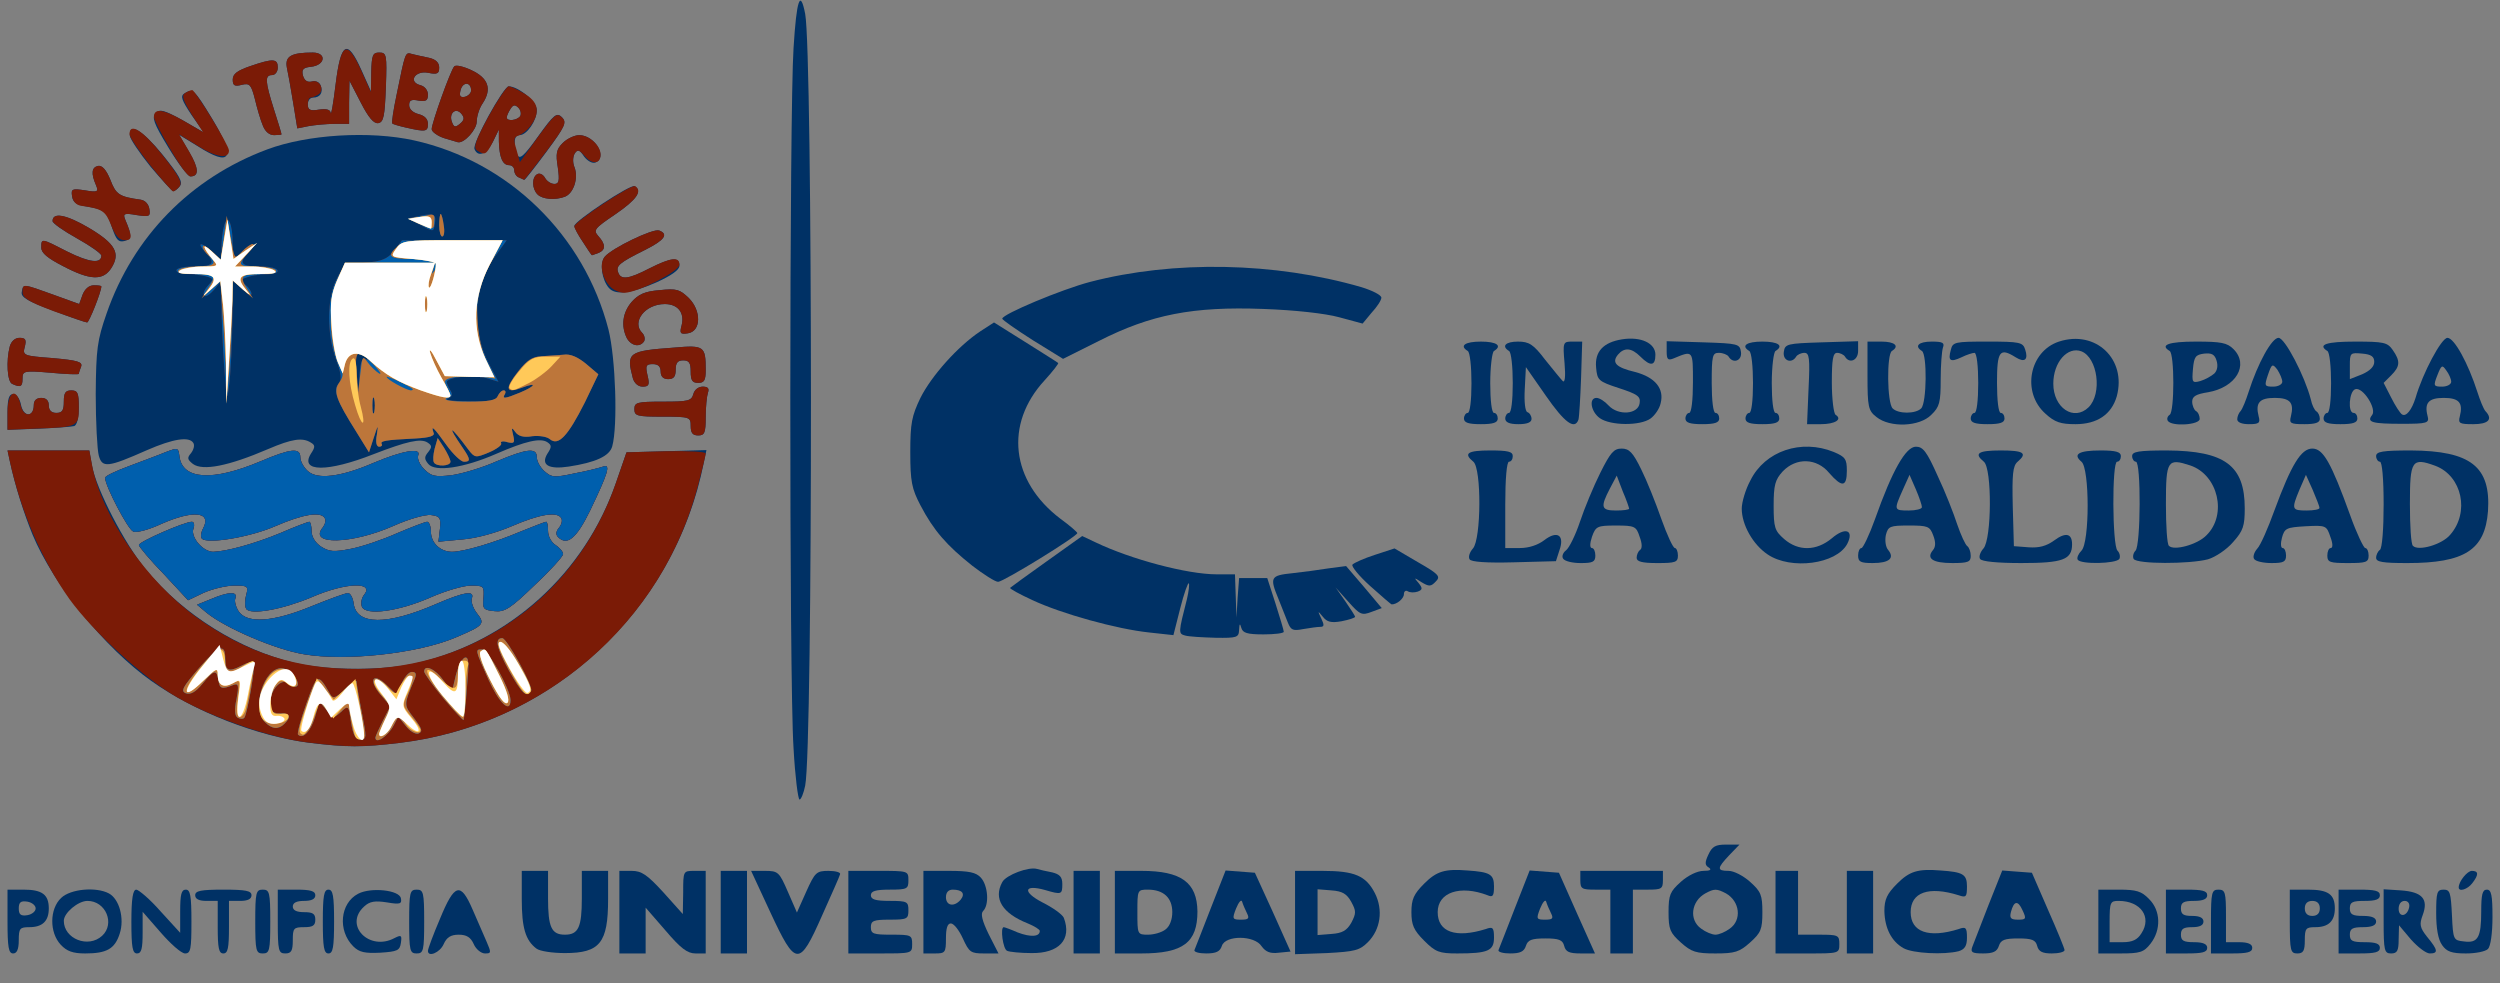 <!DOCTYPE svg PUBLIC "-//W3C//DTD SVG 20010904//EN" "http://www.w3.org/TR/2001/REC-SVG-20010904/DTD/svg10.dtd">
<svg version="1.0" xmlns="http://www.w3.org/2000/svg" width="666px" height="262px" viewBox="0 0 6660 2620" preserveAspectRatio="xMidYMid meet">
<rect x="0" y="0" width="6660" height="2620" fill="#808080" stroke="none"/>
<g id="layer101" fill="#003165" stroke="none">
 <path d="M20 2455 l0 -85 43 0 c49 0 67 13 67 50 0 34 -17 50 -52 50 -25 0 -28 3 -28 35 0 24 -5 35 -15 35 -12 0 -15 -16 -15 -85z m75 -35 c0 -8 -10 -16 -22 -18 -18 -3 -23 2 -23 18 0 16 5 21 23 18 12 -2 22 -10 22 -18z"/>
 <path d="M162 2517 c-31 -33 -30 -96 1 -125 25 -24 93 -30 127 -12 28 15 42 67 29 107 -13 41 -35 53 -92 53 -33 0 -49 -6 -65 -23z m110 -24 c35 -32 10 -93 -39 -93 -25 0 -63 32 -63 53 0 48 65 74 102 40z"/>
 <path d="M350 2455 c0 -61 4 -85 13 -85 6 0 36 25 64 57 l53 58 0 -57 c0 -45 3 -58 15 -58 12 0 15 16 15 85 0 74 -2 85 -17 85 -10 0 -39 -26 -65 -56 l-48 -55 0 55 c0 43 -3 56 -15 56 -12 0 -15 -16 -15 -85z"/>
 <path d="M580 2470 l0 -70 -30 0 c-20 0 -30 -5 -30 -15 0 -12 15 -15 75 -15 60 0 75 3 75 15 0 10 -10 15 -30 15 l-30 0 0 70 c0 56 -3 70 -15 70 -12 0 -15 -14 -15 -70z"/>
 <path d="M680 2455 c0 -78 2 -85 20 -85 18 0 20 7 20 85 0 78 -2 85 -20 85 -18 0 -20 -7 -20 -85z"/>
 <path d="M740 2455 l0 -85 50 0 c38 0 50 4 50 15 0 10 -10 15 -30 15 -20 0 -30 5 -30 15 0 10 10 15 30 15 23 0 30 4 30 20 0 16 -7 20 -30 20 -28 0 -30 3 -30 35 0 28 -4 35 -20 35 -18 0 -20 -7 -20 -85z"/>
 <path d="M860 2455 c0 -69 3 -85 15 -85 12 0 15 16 15 85 0 69 -3 85 -15 85 -12 0 -15 -16 -15 -85z"/>
 <path d="M941 2521 c-42 -42 -35 -115 13 -140 34 -18 110 -10 114 12 3 15 -2 17 -37 11 -32 -5 -46 -3 -61 11 -55 50 14 120 81 84 18 -9 20 -8 17 13 -3 20 -9 23 -55 26 -41 2 -56 -1 -72 -17z"/>
 <path d="M1090 2455 c0 -78 2 -85 20 -85 18 0 20 7 20 85 0 78 -2 85 -20 85 -18 0 -20 -7 -20 -85z"/>
 <path d="M1140 2533 c0 -5 14 -43 32 -85 39 -95 55 -99 87 -25 12 28 29 67 37 85 13 30 13 32 -4 32 -10 0 -24 -11 -30 -25 -8 -18 -19 -25 -40 -25 -21 0 -32 7 -40 25 -10 23 -42 36 -42 18z"/>
 <path d="M1429 2527 c-29 -22 -39 -55 -39 -131 l0 -76 35 0 35 0 0 73 c0 77 9 97 45 97 36 0 45 -20 45 -97 l0 -73 35 0 35 0 0 76 c0 116 -22 143 -115 143 -33 0 -67 -5 -76 -12z"/>
 <path d="M1650 2430 l0 -110 33 0 c26 0 41 10 84 57 l52 58 1 -57 c0 -58 0 -58 30 -58 l30 0 0 110 0 110 -27 0 c-22 0 -40 -14 -80 -61 l-53 -61 0 61 0 61 -35 0 -35 0 0 -110z"/>
 <path d="M1920 2430 l0 -110 35 0 35 0 0 110 0 110 -35 0 -35 0 0 -110z"/>
 <path d="M2052 2430 l-51 -110 37 0 c35 0 38 3 61 56 l24 55 25 -56 c23 -51 27 -55 59 -55 19 0 33 4 31 9 -1 5 -23 54 -48 110 -61 138 -70 137 -138 -9z"/>
 <path d="M2260 2430 l0 -110 80 0 c79 0 80 0 80 25 0 23 -3 25 -50 25 -38 0 -50 4 -50 15 0 11 12 15 50 15 47 0 50 2 50 25 0 23 -3 25 -50 25 -43 0 -50 3 -50 20 0 18 7 20 55 20 52 0 55 1 55 25 0 25 -1 25 -85 25 l-85 0 0 -110z"/>
 <path d="M2460 2430 l0 -110 68 0 c54 0 72 4 85 18 19 21 23 72 6 89 -7 7 -3 25 15 62 l26 51 -38 0 c-36 0 -40 -3 -57 -40 -10 -22 -24 -40 -32 -40 -9 0 -13 13 -13 40 0 38 -2 40 -30 40 l-30 0 0 -110z m99 -33 c13 -16 5 -27 -21 -27 -11 0 -18 7 -18 20 0 23 22 27 39 7z"/>
 <path d="M2683 2533 c-11 -4 -19 -63 -9 -63 2 0 19 6 37 14 34 13 59 12 59 -4 0 -4 -15 -13 -32 -20 -68 -27 -92 -66 -68 -110 10 -19 71 -42 93 -35 7 2 24 6 40 9 20 5 27 12 27 31 0 28 -2 29 -46 16 -57 -16 -61 5 -7 33 28 14 53 32 57 41 22 58 -13 95 -86 94 -29 0 -59 -3 -65 -6z"/>
 <path d="M2860 2430 l0 -110 35 0 35 0 0 110 0 110 -35 0 -35 0 0 -110z"/>
 <path d="M2970 2430 l0 -110 71 0 c106 0 148 31 149 108 0 83 -38 112 -150 112 l-70 0 0 -110z m135 46 c11 -8 18 -26 18 -46 0 -38 -23 -60 -65 -60 -28 0 -28 1 -28 60 0 59 0 60 28 60 16 0 37 -6 47 -14z"/>
 <path d="M3182 2531 c2 -4 21 -54 43 -110 l40 -102 39 3 39 3 48 105 47 105 -31 3 c-23 3 -35 -2 -46 -17 -19 -30 -97 -30 -106 -1 -5 15 -15 20 -42 20 -19 0 -33 -4 -31 -9z m140 -98 c-5 -10 -11 -24 -13 -31 -2 -7 -9 1 -16 18 -11 28 -10 30 13 30 20 0 23 -3 16 -17z"/>
 <path d="M3450 2431 l0 -111 73 0 c86 0 116 13 140 60 22 44 15 96 -19 130 -22 22 -35 25 -109 29 l-85 3 0 -111z m150 27 c13 -25 13 -31 0 -55 -12 -22 -24 -29 -53 -31 l-37 -3 0 61 0 61 37 -3 c29 -2 41 -9 53 -30z"/>
 <path d="M3794 2506 c-28 -28 -34 -42 -34 -76 0 -34 6 -48 34 -76 33 -33 55 -40 116 -35 59 4 70 10 70 42 0 26 -3 30 -17 24 -73 -28 -133 -8 -133 45 0 53 48 70 128 45 19 -7 22 -4 22 23 0 35 -16 42 -98 42 -48 0 -58 -4 -88 -34z"/>
 <path d="M3992 2531 c2 -4 21 -54 43 -110 l40 -102 39 3 39 3 48 108 48 107 -38 0 c-30 0 -40 -4 -44 -20 -4 -16 -14 -20 -50 -20 -37 0 -47 4 -52 20 -5 15 -15 20 -42 20 -19 0 -33 -4 -31 -9z m140 -98 c-5 -10 -11 -24 -13 -31 -2 -7 -9 1 -16 18 -11 28 -10 30 13 30 20 0 23 -3 16 -17z"/>
 <path d="M4290 2455 l0 -85 -40 0 c-36 0 -40 -2 -40 -25 l0 -25 110 0 110 0 0 25 c0 23 -4 25 -40 25 l-40 0 0 85 0 85 -30 0 -30 0 0 -85z"/>
 <path d="M4478 2511 c-29 -26 -33 -35 -33 -81 0 -46 4 -55 33 -81 19 -17 44 -29 60 -29 18 0 23 -3 14 -9 -10 -6 -11 -13 -1 -34 10 -22 19 -27 47 -27 l36 0 -27 28 c-33 35 -34 42 -2 42 14 0 39 13 57 29 29 26 33 35 33 81 0 46 -4 55 -33 81 -28 25 -40 29 -92 29 -52 0 -64 -4 -92 -29z m130 -37 c33 -23 27 -73 -10 -94 -25 -13 -31 -13 -55 0 -38 21 -44 71 -11 94 12 9 29 16 38 16 9 0 26 -7 38 -16z"/>
 <path d="M4730 2430 l0 -110 30 0 30 0 0 85 0 85 55 0 c52 0 55 1 55 25 0 25 -1 25 -85 25 l-85 0 0 -110z"/>
 <path d="M4920 2430 l0 -110 35 0 35 0 0 110 0 110 -35 0 -35 0 0 -110z"/>
 <path d="M5071 2526 c-32 -18 -50 -53 -51 -99 0 -31 7 -46 34 -73 33 -33 55 -40 116 -35 59 4 70 10 70 42 0 28 -2 31 -22 24 -80 -25 -128 -8 -128 45 0 53 48 70 128 45 19 -7 22 -4 22 23 0 22 -6 31 -22 36 -39 10 -122 6 -147 -8z"/>
 <path d="M5254 2523 c4 -10 23 -60 43 -111 l37 -93 39 3 40 3 43 99 c24 54 44 103 44 107 0 5 -15 9 -34 9 -25 0 -35 -5 -39 -20 -4 -16 -14 -20 -50 -20 -37 0 -47 4 -52 20 -5 15 -15 20 -42 20 -29 0 -34 -3 -29 -17z m134 -98 c-12 -27 -23 -26 -31 5 -4 16 0 20 19 20 21 0 23 -2 12 -25z"/>
 <path d="M5590 2455 l0 -85 55 0 c46 0 60 4 80 25 31 30 33 82 4 119 -18 23 -28 26 -80 26 l-59 0 0 -85z m115 31 c28 -43 -2 -86 -61 -86 -22 0 -24 3 -24 55 l0 55 35 0 c25 0 39 -6 50 -24z"/>
 <path d="M5770 2455 l0 -85 55 0 c42 0 55 3 55 15 0 10 -11 15 -35 15 -28 0 -35 4 -35 20 0 16 7 20 30 20 20 0 30 5 30 15 0 10 -10 15 -30 15 -23 0 -30 4 -30 20 0 16 7 20 35 20 24 0 35 5 35 15 0 12 -13 15 -55 15 l-55 0 0 -85z"/>
 <path d="M5890 2455 c0 -78 2 -85 20 -85 18 0 20 7 20 70 l0 70 35 0 c24 0 35 5 35 15 0 12 -13 15 -55 15 l-55 0 0 -85z"/>
 <path d="M6100 2455 l0 -85 48 0 c54 0 72 12 72 50 0 34 -17 50 -52 50 -25 0 -28 3 -28 35 0 28 -4 35 -20 35 -18 0 -20 -7 -20 -85z m80 -35 c0 -13 -7 -20 -20 -20 -13 0 -20 7 -20 20 0 13 7 20 20 20 13 0 20 -7 20 -20z"/>
 <path d="M6230 2455 l0 -85 55 0 c42 0 55 3 55 15 0 11 -11 15 -40 15 -33 0 -40 3 -40 20 0 16 7 20 35 20 24 0 35 5 35 15 0 10 -11 15 -35 15 -28 0 -35 4 -35 20 0 17 7 20 40 20 29 0 40 4 40 15 0 12 -13 15 -55 15 l-55 0 0 -85z"/>
 <path d="M6350 2454 l0 -85 46 3 c57 4 74 23 58 66 -9 24 -8 33 12 58 29 35 30 44 7 44 -10 0 -32 -17 -50 -37 l-32 -38 -1 38 c0 30 -4 37 -20 37 -18 0 -20 -7 -20 -86z m68 -37 c2 -10 -3 -17 -12 -17 -10 0 -16 9 -16 21 0 24 23 21 28 -4z"/>
 <path d="M6506 2518 c-11 -15 -16 -45 -16 -85 0 -56 2 -63 20 -63 17 0 19 8 22 68 3 66 4 67 32 70 37 5 46 -10 46 -80 0 -45 3 -58 15 -58 12 0 15 15 15 73 0 43 -5 78 -12 85 -7 7 -33 12 -59 12 -38 0 -51 -5 -63 -22z"/>
 <path d="M6550 2364 c0 -16 23 -44 35 -44 18 0 19 10 1 33 -12 16 -36 24 -36 11z"/>
 <path d="M2114 1993 c-12 -179 -11 -1699 0 -1865 8 -130 18 -158 31 -91 20 104 21 1953 0 2056 -4 20 -11 37 -15 37 -4 0 -12 -62 -16 -137z"/>
 <path d="M825 1979 c-140 -18 -305 -82 -422 -165 -123 -87 -261 -257 -316 -389 -23 -56 -47 -131 -61 -197 l-6 -28 109 0 109 0 7 40 c11 62 87 209 144 278 100 120 249 213 396 248 89 21 240 21 327 0 246 -58 446 -240 529 -480 l28 -81 107 -3 106 -3 -7 33 c-78 396 -406 698 -810 747 -101 12 -139 12 -240 0z"/>
 <path d="M810 1743 c-75 -12 -210 -70 -260 -111 l-25 -21 37 -15 c47 -20 72 -21 65 -2 -3 7 1 23 9 35 23 33 92 28 194 -14 47 -19 90 -35 97 -35 6 0 13 12 15 27 7 59 89 59 220 2 74 -32 103 -37 95 -15 -3 8 3 26 13 39 23 29 20 33 -58 66 -100 42 -291 63 -402 44z"/>
 <path d="M3157 1693 c-18 -5 -18 -7 5 -97 5 -21 7 -40 5 -42 -2 -3 -13 27 -23 67 l-18 71 -64 -7 c-87 -9 -234 -50 -311 -86 -35 -16 -62 -31 -60 -33 2 -2 46 -34 98 -71 l94 -67 36 17 c94 45 244 85 322 85 l49 0 2 58 2 57 3 -52 4 -53 38 0 37 0 22 68 c12 38 22 71 22 75 0 4 -24 7 -54 7 -44 0 -55 -4 -59 -17 -4 -14 -5 -12 -6 5 -1 20 -5 22 -63 21 -35 -1 -71 -3 -81 -6z"/>
 <path d="M3431 1659 c-5 -13 -16 -41 -25 -63 -24 -58 -22 -63 37 -69 28 -3 72 -9 97 -13 l46 -6 48 56 47 56 -27 10 c-26 10 -31 8 -62 -27 l-34 -38 26 37 c14 20 26 39 26 41 0 3 -16 8 -36 12 -28 5 -39 2 -50 -12 -14 -17 -14 -16 -4 5 8 17 8 22 -3 22 -8 0 -28 3 -46 6 -26 5 -32 3 -40 -17z"/>
 <path d="M656 1622 c-4 -6 -4 -23 0 -37 6 -24 4 -25 -32 -25 -22 0 -58 9 -81 19 l-42 20 -65 -70 c-37 -38 -66 -73 -66 -77 0 -9 122 -62 141 -62 6 0 8 9 4 19 -7 23 26 61 53 61 35 -1 109 -21 179 -50 39 -17 74 -30 77 -30 3 0 6 11 6 25 0 15 10 31 25 41 22 14 34 15 80 6 31 -6 86 -25 124 -42 38 -16 74 -30 79 -30 5 0 10 12 10 27 0 29 25 53 56 53 31 0 112 -24 183 -54 35 -14 65 -26 68 -26 3 0 5 11 5 25 0 14 9 30 20 37 11 7 20 18 20 24 0 6 -34 44 -76 83 -65 63 -80 72 -107 69 -29 -3 -32 -6 -29 -35 2 -32 1 -33 -34 -33 -20 0 -67 14 -106 31 -86 38 -174 50 -184 25 -3 -9 -1 -22 5 -30 31 -37 -47 -35 -139 5 -78 33 -163 48 -174 31z"/>
 <path d="M3650 1561 c-30 -27 -51 -53 -47 -57 5 -5 32 -17 60 -26 l52 -17 63 37 c56 32 60 38 47 51 -13 14 -18 14 -38 2 -20 -13 -21 -13 -8 2 11 14 11 18 -2 23 -9 3 -21 3 -27 -1 -5 -3 -10 0 -10 8 0 12 -20 28 -33 27 -1 0 -27 -22 -57 -49z"/>
 <path d="M2590 1507 c-68 -54 -103 -94 -138 -161 -23 -44 -27 -63 -27 -141 0 -78 4 -97 27 -145 29 -58 99 -137 159 -177 l37 -24 83 52 c46 29 86 54 88 56 2 1 -14 22 -36 46 -108 117 -90 269 42 369 25 18 44 35 45 38 0 9 -197 130 -211 130 -8 0 -39 -20 -69 -43z"/>
 <path d="M3915 1490 c-4 -6 0 -19 9 -29 22 -25 23 -213 1 -231 -27 -22 -16 -30 45 -30 47 0 60 3 60 15 0 8 -4 15 -10 15 -6 0 -10 45 -10 115 l0 115 39 0 c24 0 48 -8 65 -21 35 -27 55 -13 40 28 l-9 28 -112 3 c-73 2 -114 -1 -118 -8z"/>
 <path d="M4164 1488 c-4 -6 0 -16 8 -22 8 -6 25 -40 37 -76 12 -36 36 -94 54 -130 27 -54 36 -65 57 -65 20 0 30 10 52 55 15 30 39 90 54 133 15 42 31 77 36 77 4 0 8 9 8 20 0 18 -7 20 -55 20 -41 0 -55 -4 -55 -14 0 -8 4 -17 9 -21 6 -3 6 -17 -1 -35 -9 -28 -13 -30 -63 -30 -50 0 -54 2 -64 30 -6 18 -6 30 0 30 5 0 9 9 9 20 0 17 -7 20 -39 20 -22 0 -43 -5 -47 -12z m176 -133 c0 -2 -7 -23 -17 -46 l-16 -42 -18 34 c-26 50 -24 59 16 59 19 0 35 -2 35 -5z"/>
 <path d="M4709 1477 c-39 -26 -69 -79 -69 -122 0 -17 10 -51 23 -75 39 -79 136 -111 222 -76 31 13 35 19 35 50 0 44 -13 45 -47 6 -33 -40 -88 -42 -124 -4 -20 22 -24 36 -24 91 0 59 3 67 28 89 38 33 86 32 127 -2 36 -31 60 -22 41 15 -29 54 -150 70 -212 28z"/>
 <path d="M4950 1480 c0 -11 4 -20 9 -20 4 0 21 -35 36 -77 46 -130 82 -193 109 -193 19 0 29 13 58 78 20 42 43 101 52 129 10 29 22 55 27 58 5 4 9 15 9 26 0 16 -7 19 -49 19 -52 0 -70 -12 -52 -34 8 -9 8 -22 1 -40 -9 -24 -14 -26 -65 -26 -50 0 -55 2 -61 25 -3 14 -1 32 6 40 18 22 3 35 -41 35 -32 0 -39 -3 -39 -20z m170 -129 c0 -5 -7 -26 -16 -47 l-17 -39 -18 40 c-24 54 -24 55 16 55 19 0 35 -4 35 -9z"/>
 <path d="M5275 1489 c-4 -5 0 -18 9 -28 22 -25 23 -213 1 -231 -27 -22 -16 -30 45 -30 61 0 72 7 45 30 -13 11 -15 34 -13 119 l3 106 39 3 c28 2 47 -3 68 -18 31 -23 48 -19 48 10 0 41 -25 50 -135 50 -63 0 -106 -4 -110 -11z"/>
 <path d="M5535 1491 c-3 -5 2 -16 10 -24 22 -22 22 -219 0 -237 -24 -20 -7 -30 51 -30 41 0 54 4 54 15 0 8 -4 15 -10 15 -14 0 -13 223 1 237 6 6 8 16 5 22 -9 13 -103 15 -111 2z"/>
 <path d="M5684 1489 c-3 -6 -1 -16 5 -22 14 -14 15 -237 1 -237 -5 0 -10 -7 -10 -15 0 -12 17 -15 93 -15 154 1 207 40 207 154 0 47 -4 60 -31 90 -17 20 -47 40 -67 46 -50 13 -189 13 -198 -1z m194 -63 c56 -55 31 -161 -43 -186 -61 -20 -65 -14 -65 103 0 57 3 107 8 111 13 14 76 -3 100 -28z"/>
 <path d="M6005 1489 c-4 -5 0 -18 8 -27 9 -9 29 -55 46 -102 45 -122 71 -165 101 -165 29 0 50 37 101 178 17 48 36 87 40 87 5 0 9 9 9 20 0 18 -7 20 -55 20 -48 0 -55 -2 -55 -20 0 -11 4 -20 9 -20 6 0 6 -12 -1 -30 -10 -30 -12 -31 -66 -28 -51 3 -56 5 -63 31 -4 15 -3 27 2 27 5 0 9 9 9 20 0 17 -7 20 -39 20 -22 0 -43 -5 -46 -11z m174 -136 c0 -5 -9 -26 -18 -48 l-18 -40 -17 39 c-22 53 -21 56 19 56 19 0 35 -3 34 -7z"/>
 <path d="M6330 1486 c0 -8 5 -18 10 -21 6 -4 10 -55 10 -121 0 -69 -4 -114 -10 -114 -5 0 -10 -7 -10 -15 0 -12 17 -15 93 -15 159 1 213 43 205 162 -8 103 -62 138 -215 138 -66 0 -83 -3 -83 -14z m197 -61 c53 -60 32 -157 -39 -184 -63 -23 -68 -15 -68 102 0 57 3 107 8 111 14 15 77 -3 99 -29z"/>
 <path d="M538 1435 c-4 -4 -3 -16 3 -27 24 -45 -26 -50 -112 -12 -32 15 -65 24 -74 20 -14 -5 -75 -122 -75 -143 0 -5 28 -18 63 -31 34 -13 78 -29 97 -37 34 -13 35 -13 38 11 8 62 88 67 216 13 80 -34 106 -37 106 -11 0 11 9 27 20 37 25 23 87 16 173 -21 80 -34 130 -42 121 -21 -3 9 4 25 16 37 19 19 29 21 73 16 28 -4 82 -20 120 -37 81 -34 107 -37 107 -11 0 11 9 27 20 37 19 17 26 18 81 6 33 -6 67 -15 76 -18 21 -8 12 19 -35 117 -36 74 -61 95 -85 71 -7 -7 -6 -15 2 -25 7 -8 10 -20 6 -26 -11 -18 -58 -10 -130 21 -42 18 -95 33 -133 36 l-64 6 4 -34 c3 -30 0 -34 -24 -37 -15 -2 -60 11 -100 29 -111 49 -228 52 -188 4 6 -8 9 -19 5 -25 -11 -18 -58 -10 -130 21 -68 30 -182 49 -197 34z"/>
 <path d="M514 1236 c-15 -12 -16 -16 -5 -29 7 -9 10 -21 6 -27 -11 -18 -54 -11 -123 19 -106 47 -120 48 -129 14 -4 -15 -8 -89 -8 -163 1 -121 4 -143 29 -215 71 -205 224 -361 428 -437 107 -40 273 -50 391 -24 252 56 453 252 518 504 19 76 25 257 10 311 -7 26 -44 43 -116 54 -53 8 -75 -4 -57 -34 12 -18 12 -23 0 -31 -18 -12 -58 -3 -136 31 -87 38 -163 49 -181 27 -11 -13 -11 -19 0 -32 10 -13 10 -17 -2 -25 -18 -12 -56 -3 -144 31 -122 48 -197 48 -167 -1 12 -18 12 -23 0 -30 -22 -14 -50 -10 -113 17 -107 46 -175 59 -201 40z"/>
 <path d="M1840 1135 c0 -24 -2 -25 -75 -25 -68 0 -75 -2 -75 -20 0 -18 7 -20 76 -20 67 0 76 -2 81 -20 3 -12 14 -20 25 -20 14 0 18 5 14 16 -3 9 -6 38 -6 65 0 42 -3 49 -20 49 -15 0 -20 -7 -20 -25z"/>
 <path d="M20 1098 c0 -36 4 -48 15 -48 9 0 18 12 21 29 7 33 34 33 34 0 0 -12 7 -19 20 -19 13 0 20 7 20 20 0 13 7 20 20 20 16 0 20 -7 20 -30 0 -23 4 -30 20 -30 17 0 20 7 20 45 0 28 -5 47 -12 50 -7 2 -50 5 -95 7 l-83 3 0 -47z"/>
 <path d="M3900 1115 c0 -8 5 -15 10 -15 6 0 10 -33 10 -79 0 -44 -4 -83 -10 -86 -23 -14 -7 -25 35 -25 42 0 58 11 35 25 -5 3 -10 42 -10 86 0 46 4 79 10 79 6 0 10 7 10 15 0 11 -12 15 -45 15 -33 0 -45 -4 -45 -15z"/>
 <path d="M4010 1115 c0 -8 5 -15 10 -15 6 0 10 -33 10 -79 0 -44 -4 -83 -10 -86 -21 -13 -9 -25 24 -25 29 0 41 7 72 48 21 26 42 52 47 57 6 6 8 -12 5 -47 -5 -57 -4 -58 21 -58 l26 0 -3 97 c-2 54 -5 104 -7 111 -10 28 -37 8 -87 -64 l-53 -76 -3 58 c-2 35 1 60 7 62 6 2 11 10 11 18 0 9 -11 14 -35 14 -24 0 -35 -5 -35 -15z"/>
 <path d="M4262 1114 c-24 -17 -30 -54 -9 -54 8 0 22 9 32 20 26 28 79 24 83 -6 3 -18 -6 -24 -55 -40 -55 -18 -58 -21 -61 -55 -4 -42 19 -67 69 -75 50 -8 89 10 89 41 0 30 -13 32 -40 5 -24 -24 -43 -25 -60 -5 -17 21 -5 34 46 46 53 14 78 44 68 83 -3 15 -16 33 -27 41 -28 20 -107 19 -135 -1z"/>
 <path d="M4490 1115 c0 -8 5 -15 10 -15 6 0 10 -34 10 -81 0 -87 1 -86 -52 -64 -15 6 -18 2 -18 -19 l0 -27 98 3 c92 3 97 4 100 26 3 23 -21 32 -33 12 -3 -5 -15 -10 -26 -10 -17 0 -19 7 -19 80 0 47 4 80 10 80 6 0 10 7 10 15 0 11 -12 15 -45 15 -33 0 -45 -4 -45 -15z"/>
 <path d="M4650 1115 c0 -8 5 -15 10 -15 6 0 10 -33 10 -79 0 -44 -4 -83 -10 -86 -23 -14 -7 -25 35 -25 42 0 58 11 35 25 -5 3 -10 42 -10 86 0 46 4 79 10 79 6 0 10 7 10 15 0 11 -12 15 -45 15 -33 0 -45 -4 -45 -15z"/>
 <path d="M4818 1035 c4 -81 2 -95 -11 -95 -9 0 -19 5 -22 10 -12 20 -36 11 -33 -12 3 -22 8 -23 101 -26 l97 -3 0 26 c0 25 -23 35 -35 15 -3 -5 -13 -10 -21 -10 -11 0 -14 17 -14 79 0 44 5 83 10 86 19 12 -1 25 -39 25 l-37 0 4 -95z"/>
 <path d="M4999 1111 c-22 -17 -24 -27 -24 -110 l0 -91 37 0 c36 0 49 12 28 25 -14 9 -13 138 2 153 15 15 61 15 76 0 15 -15 16 -144 2 -153 -21 -13 -9 -25 26 -25 29 0 35 3 30 16 -3 9 -6 47 -6 85 0 61 -3 73 -25 94 -31 32 -110 35 -146 6z"/>
 <path d="M5250 1115 c0 -8 5 -15 10 -15 6 0 10 -33 10 -80 0 -44 -4 -80 -10 -80 -5 0 -21 5 -35 12 -30 14 -36 9 -28 -20 5 -21 11 -22 98 -22 86 0 94 2 100 21 9 27 -1 36 -25 21 -43 -27 -50 -17 -50 68 0 47 4 80 10 80 6 0 10 7 10 15 0 11 -12 15 -45 15 -33 0 -45 -4 -45 -15z"/>
 <path d="M5449 1102 c-64 -57 -43 -166 36 -192 98 -32 181 47 154 146 -14 48 -52 74 -110 74 -39 0 -55 -5 -80 -28z m115 -17 c37 -37 24 -132 -19 -149 -37 -14 -75 29 -75 86 0 65 55 101 94 63z"/>
 <path d="M5775 1121 c-3 -5 -1 -12 5 -16 13 -8 13 -162 0 -170 -27 -16 -3 -25 70 -25 67 0 83 3 100 20 42 42 7 102 -68 115 -32 5 -42 11 -42 25 0 10 5 22 10 25 6 3 10 13 10 21 0 16 -75 21 -85 5z m124 -126 c8 -8 10 -21 6 -34 -5 -17 -13 -21 -33 -19 -23 3 -27 8 -30 41 -3 36 -2 38 20 32 13 -4 29 -13 37 -20z"/>
 <path d="M5960 1117 c0 -7 4 -17 9 -22 5 -6 14 -28 21 -50 25 -78 62 -145 80 -145 17 0 70 102 86 164 3 15 10 29 15 32 5 3 9 12 9 20 0 10 -12 14 -41 14 -37 0 -41 -2 -36 -21 9 -36 -2 -49 -43 -49 -41 0 -52 13 -43 49 5 18 1 21 -26 21 -19 0 -31 -5 -31 -13z m120 -100 c0 -7 -6 -21 -13 -32 -13 -17 -15 -16 -25 13 -10 30 -10 32 14 32 13 0 24 -6 24 -13z"/>
 <path d="M6190 1115 c0 -8 5 -15 10 -15 6 0 10 -33 10 -79 0 -44 -4 -83 -10 -86 -27 -17 -2 -25 74 -25 76 0 86 2 100 22 21 30 20 44 -4 68 l-20 20 20 39 c11 22 24 42 29 45 11 7 26 -12 36 -44 19 -66 69 -160 85 -160 18 0 55 67 80 145 7 22 16 44 21 50 21 22 8 35 -32 35 -37 0 -41 -2 -36 -21 9 -36 -2 -49 -43 -49 -40 0 -52 13 -43 48 5 19 0 21 -68 21 -79 0 -95 -4 -80 -23 14 -16 -25 -77 -45 -69 -16 6 -20 63 -4 63 6 0 10 7 10 15 0 11 -12 15 -45 15 -33 0 -45 -4 -45 -15z m340 -98 c0 -7 -6 -21 -13 -30 -11 -16 -13 -15 -24 13 -11 28 -10 30 13 30 13 0 24 -6 24 -13z m-205 -53 c0 -14 -8 -20 -32 -22 -32 -3 -33 -2 -33 32 l0 36 33 -13 c20 -9 32 -20 32 -33z"/>
 <path d="M33 1023 c-14 -5 -17 -62 -7 -100 4 -14 14 -23 26 -23 16 0 19 5 14 24 -6 23 -4 24 75 30 66 6 80 10 75 23 -3 8 -6 16 -6 19 0 2 -34 1 -75 -3 -72 -6 -75 -5 -75 16 0 21 -5 24 -27 14z"/>
 <path d="M1686 1008 c-18 -69 -13 -73 110 -82 80 -7 84 -4 84 60 0 27 -4 34 -20 34 -16 0 -20 -7 -20 -30 0 -23 -4 -30 -20 -30 -15 0 -20 7 -20 25 0 18 -5 25 -20 25 -13 0 -20 -7 -20 -20 0 -14 -7 -20 -21 -20 -18 0 -20 4 -14 30 6 25 4 30 -13 30 -12 0 -22 -9 -26 -22z"/>
 <path d="M2751 906 c-44 -28 -81 -54 -81 -57 0 -12 158 -78 234 -98 223 -58 492 -53 723 14 29 9 53 21 53 28 0 7 -12 25 -26 40 l-24 29 -63 -17 c-37 -10 -117 -19 -202 -22 -187 -7 -299 15 -437 85 l-96 48 -81 -50z"/>
 <path d="M1670 901 c-16 -32 -12 -68 13 -97 18 -20 35 -28 74 -31 46 -5 54 -2 78 21 34 34 33 89 -3 94 -20 3 -22 0 -16 -22 8 -33 -10 -56 -45 -56 -53 0 -89 48 -60 77 6 6 8 16 5 22 -11 17 -34 13 -46 -8z"/>
 <path d="M140 827 c-68 -25 -85 -36 -82 -49 4 -22 1 -23 84 7 l69 25 9 -25 c6 -15 17 -25 30 -25 11 0 20 1 20 3 0 14 -33 97 -38 96 -4 0 -45 -14 -92 -32z"/>
 <path d="M1622 767 c-19 -22 -25 -66 -11 -83 19 -23 129 -76 145 -70 26 10 14 26 -38 52 -68 34 -78 42 -71 60 7 20 27 18 83 -11 58 -29 80 -32 80 -7 0 11 -21 26 -63 45 -67 29 -108 34 -125 14z"/>
 <path d="M168 709 c-41 -21 -58 -35 -58 -49 0 -26 -1 -26 71 11 57 28 89 32 89 10 0 -5 -29 -26 -65 -46 -36 -20 -65 -40 -65 -46 0 -24 35 -18 95 17 73 43 87 69 61 109 -22 33 -56 32 -128 -6z"/>
 <path d="M1553 645 c-13 -19 -23 -38 -23 -43 0 -13 151 -113 161 -106 21 13 5 36 -52 75 -56 38 -59 42 -45 58 20 22 20 37 0 45 -9 3 -16 6 -17 6 -1 0 -12 -16 -24 -35z"/>
 <path d="M299 608 c-14 -45 -20 -50 -69 -58 -26 -4 -36 -11 -38 -27 -3 -20 0 -21 34 -16 34 6 37 4 30 -13 -14 -32 -12 -48 5 -52 11 -2 22 10 33 37 15 39 23 45 81 53 12 2 21 12 23 25 3 20 0 21 -34 16 -34 -6 -37 -4 -30 13 18 42 17 51 -2 56 -16 4 -22 -2 -33 -34z"/>
 <path d="M1432 518 c-15 -15 -16 -45 -1 -54 7 -4 16 1 21 10 5 9 16 16 25 16 12 0 14 -8 9 -44 -6 -37 -4 -48 13 -65 12 -12 32 -21 44 -21 42 0 77 60 43 73 -8 3 -21 -4 -30 -16 -12 -18 -17 -20 -25 -8 -5 9 -6 24 0 38 10 28 -3 68 -26 77 -26 10 -60 7 -73 -6z"/>
 <path d="M401 444 c-29 -36 -54 -73 -55 -82 -3 -37 32 -17 87 50 45 56 55 73 46 84 -6 8 -14 14 -18 13 -3 0 -30 -30 -60 -65z"/>
 <path d="M1383 473 c-7 -2 -13 -11 -13 -19 0 -8 -6 -14 -14 -14 -17 0 -26 -21 -27 -63 l0 -32 -16 33 c-17 33 -40 42 -49 19 -6 -16 77 -166 91 -167 26 0 75 41 75 63 0 28 -26 67 -46 67 -15 0 -17 23 -6 52 6 14 17 5 55 -48 43 -60 50 -65 64 -52 13 14 9 24 -41 92 -31 42 -58 76 -59 75 -1 0 -8 -3 -14 -6z m3 -164 c3 -6 1 -16 -5 -22 -9 -9 -14 -8 -21 3 -5 8 -10 18 -10 23 0 11 28 8 36 -4z"/>
 <path d="M448 392 c-39 -64 -44 -79 -33 -91 11 -11 22 -8 71 19 l57 33 -33 -47 c-26 -39 -30 -50 -19 -57 23 -14 26 -12 74 67 64 106 51 131 -39 73 l-49 -30 27 46 c26 44 27 65 3 65 -7 -1 -33 -35 -59 -78z"/>
 <path d="M1183 368 c-18 -6 -33 -17 -33 -24 0 -16 50 -156 60 -167 4 -5 25 0 46 10 45 21 55 50 30 88 -9 13 -16 35 -16 49 0 21 -33 58 -50 55 -3 -1 -20 -6 -37 -11z m46 -65 c-15 -18 -34 -1 -25 22 5 14 9 15 21 5 12 -10 13 -16 4 -27z m26 -62 c0 -23 -22 -24 -28 -1 -4 16 -1 20 11 18 9 -2 17 -10 17 -17z"/>
 <path d="M700 334 c-6 -14 -15 -45 -21 -70 -10 -39 -14 -43 -35 -38 -19 5 -24 2 -24 -14 0 -15 12 -24 47 -36 61 -21 73 -20 73 4 0 11 -7 20 -15 20 -20 0 -19 16 5 92 11 34 20 64 20 66 0 1 -9 2 -20 2 -13 0 -24 -10 -30 -26z"/>
 <path d="M1082 340 c-18 -4 -35 -9 -37 -11 -2 -3 3 -36 11 -74 24 -117 23 -117 42 -111 9 2 29 7 45 10 18 4 27 13 27 26 0 16 -5 19 -29 14 -35 -7 -55 24 -21 33 12 3 20 14 20 25 0 16 -5 19 -25 16 -19 -4 -25 -1 -25 12 0 11 10 20 25 24 16 4 25 13 25 26 0 21 -6 22 -58 10z"/>
 <path d="M781 274 c-6 -38 -14 -81 -17 -95 -5 -29 12 -39 69 -39 38 0 34 34 -5 38 -20 2 -25 7 -21 23 4 14 12 19 24 16 10 -3 20 2 23 10 8 19 -1 33 -20 33 -8 0 -14 8 -14 18 0 15 6 18 30 14 20 -3 30 0 31 9 1 8 7 -26 13 -76 14 -114 31 -123 69 -38 l26 58 0 -52 c1 -46 4 -53 21 -53 20 0 21 5 18 92 -3 78 -6 93 -20 96 -12 2 -26 -14 -47 -55 l-30 -58 -1 58 0 57 -39 0 c-21 0 -52 3 -69 6 l-30 6 -11 -68z"/>
 </g>
<g id="layer102" fill="#7b1b06" stroke="none">
 <path d="M820 1978 c-98 -12 -249 -64 -346 -119 -90 -51 -226 -176 -289 -263 -75 -106 -130 -235 -159 -368 l-6 -28 109 0 109 0 7 38 c25 136 146 312 281 408 131 94 267 137 429 136 313 -1 583 -197 686 -496 l28 -81 106 -3 c58 -1 105 1 105 6 0 4 -9 42 -20 84 -96 368 -411 640 -795 687 -102 12 -139 12 -245 -1z"/>
 <path d="M810 1743 c-75 -12 -210 -70 -260 -111 l-25 -21 37 -15 c47 -20 72 -21 65 -2 -3 7 1 23 9 35 23 33 92 28 194 -14 47 -19 90 -35 97 -35 6 0 13 12 15 27 7 59 89 59 220 2 74 -32 103 -37 95 -15 -3 8 3 26 13 39 23 29 20 33 -58 66 -100 42 -291 63 -402 44z"/>
 <path d="M656 1622 c-4 -6 -4 -23 0 -37 6 -24 4 -25 -32 -25 -22 0 -58 9 -81 19 l-42 20 -65 -70 c-37 -38 -66 -73 -66 -77 0 -9 122 -62 141 -62 6 0 8 9 4 19 -7 23 26 61 53 61 35 -1 109 -21 179 -50 39 -17 74 -30 77 -30 3 0 6 11 6 25 0 15 10 31 25 41 22 14 34 15 80 6 31 -6 86 -25 124 -42 38 -16 74 -30 79 -30 5 0 10 12 10 27 0 29 25 53 56 53 31 0 112 -24 183 -54 35 -14 65 -26 68 -26 3 0 5 11 5 25 0 14 9 30 20 37 11 7 20 18 20 24 0 6 -34 44 -76 83 -65 63 -80 72 -107 69 -29 -3 -32 -6 -29 -35 2 -32 1 -33 -34 -33 -20 0 -67 14 -106 31 -86 38 -174 50 -184 25 -3 -9 -1 -22 5 -30 31 -37 -47 -35 -139 5 -78 33 -163 48 -174 31z"/>
 <path d="M538 1435 c-4 -4 -3 -16 3 -27 24 -45 -26 -50 -112 -12 -32 15 -65 24 -74 20 -14 -5 -75 -122 -75 -143 0 -5 28 -18 63 -31 34 -13 78 -29 97 -37 34 -13 35 -13 38 11 8 62 88 67 216 13 80 -34 106 -37 106 -11 0 11 9 27 20 37 25 23 87 16 173 -21 80 -34 130 -42 121 -21 -3 9 4 25 16 37 19 19 29 21 73 16 28 -4 82 -20 120 -37 81 -34 107 -37 107 -11 0 11 9 27 20 37 19 17 26 18 81 6 33 -6 67 -15 76 -18 21 -8 12 19 -35 117 -36 74 -61 95 -85 71 -7 -7 -6 -15 2 -25 7 -8 10 -20 6 -26 -11 -18 -58 -10 -130 21 -42 18 -95 33 -133 36 l-64 6 4 -34 c3 -30 0 -34 -24 -37 -15 -2 -60 11 -100 29 -111 49 -228 52 -188 4 6 -8 9 -19 5 -25 -11 -18 -58 -10 -130 21 -68 30 -182 49 -197 34z"/>
 <path d="M1156 1232 c-3 -5 -2 -21 2 -37 l8 -28 17 26 c9 15 17 31 17 37 0 12 -37 14 -44 2z"/>
 <path d="M1189 1185 c-33 -46 -42 -55 -34 -32 4 8 -10 13 -47 15 -84 4 -96 7 -91 15 2 4 -1 7 -7 7 -7 0 -10 -12 -6 -32 4 -28 3 -27 -8 7 l-13 40 -34 -55 c-52 -82 -62 -109 -48 -127 10 -11 9 -25 -6 -66 -25 -69 -24 -161 1 -212 18 -38 21 -40 76 -45 46 -4 60 -10 78 -32 l21 -28 140 0 139 0 -29 40 c-59 81 -66 197 -19 288 l26 49 -33 -10 c-33 -10 -105 -2 -105 11 0 4 5 14 10 22 7 11 5 17 -8 22 -9 4 16 7 56 7 56 1 74 -2 78 -14 4 -8 10 -15 16 -15 5 0 6 5 3 10 -8 13 -1 13 40 -4 43 -18 47 -29 5 -13 -43 16 -46 3 -10 -43 24 -31 39 -40 63 -41 18 -1 44 -3 58 -4 18 -3 38 6 60 24 l33 28 -36 75 c-45 89 -70 117 -93 98 -8 -7 -29 -10 -47 -8 -23 4 -37 0 -45 -11 -10 -14 -11 -12 -6 8 5 21 3 23 -15 19 -12 -4 -20 -2 -17 3 3 4 -11 15 -32 24 -36 15 -38 15 -55 -7 -48 -65 -60 -70 -16 -6 22 32 22 38 4 38 -8 0 -29 -20 -47 -45z m-192 -122 c-3 -10 -5 -2 -5 17 0 19 2 27 5 18 2 -10 2 -26 0 -35z m-25 -107 c7 4 8 2 4 -4 -4 -7 -13 -12 -19 -12 -8 0 -11 16 -7 52 l5 53 3 -48 c2 -31 7 -45 14 -41z"/>
 <path d="M1840 1135 c0 -24 -2 -25 -75 -25 -68 0 -75 -2 -75 -20 0 -18 7 -20 76 -20 67 0 76 -2 81 -20 3 -12 14 -20 25 -20 14 0 18 5 14 16 -3 9 -6 38 -6 65 0 42 -3 49 -20 49 -15 0 -20 -7 -20 -25z"/>
 <path d="M20 1098 c0 -55 24 -68 35 -19 7 33 35 33 35 0 0 -12 7 -19 20 -19 13 0 20 7 20 20 0 13 7 20 20 20 16 0 20 -7 20 -30 0 -23 4 -30 20 -30 17 0 20 7 20 45 0 52 -2 53 -118 57 l-72 3 0 -47z"/>
 <path d="M597 975 c-4 -55 -7 -129 -7 -164 l0 -63 -19 23 c-11 13 -23 21 -27 17 -4 -5 0 -16 10 -27 16 -18 16 -19 -6 -25 -13 -3 -35 -6 -50 -6 -16 0 -28 -4 -28 -10 0 -5 19 -10 43 -10 55 0 63 -8 35 -37 -27 -29 -12 -30 19 -1 l23 21 0 -34 c0 -19 3 -45 7 -57 9 -35 23 -7 23 47 l0 44 23 -21 c31 -29 46 -28 19 1 -28 29 -20 37 35 37 49 0 60 20 11 21 -18 0 -41 4 -51 8 -17 6 -17 8 -3 20 9 7 16 18 16 24 0 6 -11 0 -25 -13 l-25 -23 -1 109 c-1 60 -4 134 -8 164 -6 53 -7 52 -14 -45z"/>
 <path d="M33 1023 c-14 -5 -17 -62 -7 -100 4 -14 14 -23 26 -23 16 0 19 5 14 24 -6 23 -4 24 75 30 66 6 80 10 75 23 -3 8 -6 16 -6 19 0 2 -34 1 -75 -3 -72 -6 -75 -5 -75 16 0 21 -5 24 -27 14z"/>
 <path d="M1686 1008 c-18 -69 -13 -73 110 -82 80 -7 84 -4 84 60 0 27 -4 34 -20 34 -16 0 -20 -7 -20 -30 0 -23 -4 -30 -20 -30 -15 0 -20 7 -20 25 0 18 -5 25 -20 25 -13 0 -20 -7 -20 -20 0 -14 -7 -20 -21 -20 -18 0 -20 4 -14 30 6 25 4 30 -13 30 -12 0 -22 -9 -26 -22z"/>
 <path d="M1670 901 c-16 -32 -12 -68 13 -97 18 -20 35 -28 74 -31 46 -5 54 -2 78 21 34 34 33 89 -3 94 -20 3 -22 0 -16 -22 8 -33 -10 -56 -45 -56 -53 0 -89 48 -60 77 6 6 8 16 5 22 -11 17 -34 13 -46 -8z"/>
 <path d="M143 829 c-64 -24 -83 -35 -83 -50 0 -24 -1 -24 82 6 l69 25 9 -25 c6 -15 17 -25 30 -25 11 0 20 1 20 3 0 14 -33 97 -38 96 -4 0 -44 -14 -89 -30z"/>
 <path d="M1626 764 c-23 -23 -30 -62 -15 -80 19 -23 129 -76 145 -70 26 10 14 26 -38 52 -68 34 -78 42 -71 60 7 20 27 18 83 -11 57 -29 80 -32 80 -10 0 18 -112 75 -147 75 -12 0 -29 -7 -37 -16z"/>
 <path d="M168 709 c-41 -21 -58 -35 -58 -49 0 -26 -1 -26 71 11 58 29 89 32 89 10 0 -6 -29 -26 -65 -46 -36 -20 -65 -41 -65 -46 0 -24 35 -18 95 17 73 43 87 69 61 109 -22 33 -56 32 -128 -6z"/>
 <path d="M1553 645 c-13 -19 -23 -38 -23 -42 0 -12 152 -113 162 -107 20 13 4 36 -53 75 -56 38 -59 42 -45 58 20 22 20 37 0 45 -9 3 -16 6 -17 6 -1 0 -12 -16 -24 -35z"/>
 <path d="M296 600 c-15 -38 -23 -44 -81 -52 -12 -2 -21 -12 -23 -25 -3 -20 0 -21 34 -16 34 6 37 4 30 -13 -14 -32 -12 -48 5 -52 11 -2 22 10 33 37 15 39 23 45 81 53 12 2 21 12 23 25 3 20 0 21 -34 16 -34 -6 -37 -4 -30 13 19 45 19 54 -2 54 -14 0 -25 -12 -36 -40z"/>
 <path d="M1170 600 c0 -16 2 -30 4 -30 2 0 6 14 8 30 3 17 1 30 -4 30 -4 0 -8 -13 -8 -30z"/>
 <path d="M1121 600 l-35 -18 33 -7 c38 -8 44 -4 39 23 -3 20 -4 20 -37 2z"/>
 <path d="M1432 518 c-15 -15 -16 -45 -1 -54 7 -4 16 1 21 10 5 9 16 16 25 16 12 0 14 -8 9 -44 -6 -37 -4 -48 13 -65 12 -12 32 -21 44 -21 27 0 57 28 57 52 0 25 -23 27 -42 4 -15 -17 -19 -19 -27 -7 -5 9 -6 24 0 38 10 28 -3 68 -26 77 -26 10 -60 7 -73 -6z"/>
 <path d="M400 440 c-30 -38 -55 -75 -55 -82 0 -33 35 -11 87 54 44 55 55 75 46 85 -6 7 -13 13 -17 13 -3 -1 -31 -32 -61 -70z"/>
 <path d="M1383 473 c-7 -2 -13 -11 -13 -19 0 -8 -6 -14 -14 -14 -17 0 -26 -21 -27 -63 l0 -32 -16 33 c-18 35 -21 36 -42 23 -11 -7 -5 -25 30 -90 24 -44 49 -81 54 -81 6 0 25 9 43 20 22 14 32 27 32 45 0 25 -25 58 -51 67 -10 3 -11 12 -3 37 l9 33 48 -67 c44 -60 50 -66 64 -52 14 13 9 23 -42 91 -32 42 -58 76 -59 75 0 0 -7 -3 -13 -6z m3 -164 c3 -6 1 -16 -5 -22 -9 -9 -14 -8 -21 3 -5 8 -10 18 -10 23 0 11 28 8 36 -4z"/>
 <path d="M453 396 c-24 -40 -43 -78 -43 -84 0 -24 23 -22 76 8 l55 32 -31 -48 c-22 -36 -27 -50 -17 -56 6 -4 15 -8 19 -8 8 0 98 147 98 161 0 23 -33 19 -81 -11 l-52 -32 27 46 c26 45 27 66 3 66 -7 0 -31 -33 -54 -74z"/>
 <path d="M1183 368 c-18 -6 -33 -17 -33 -24 0 -16 50 -156 60 -167 4 -5 25 0 46 10 45 21 55 50 30 88 -9 13 -16 35 -16 49 0 21 -33 58 -50 55 -3 -1 -20 -6 -37 -11z m46 -65 c-15 -18 -34 -1 -25 22 5 14 9 15 21 5 12 -10 13 -16 4 -27z m26 -62 c0 -23 -22 -24 -28 -1 -4 16 -1 20 11 18 9 -2 17 -10 17 -17z"/>
 <path d="M700 334 c-6 -14 -15 -45 -21 -70 -10 -39 -14 -43 -35 -38 -19 5 -24 2 -24 -14 0 -15 12 -24 47 -36 61 -21 73 -20 73 4 0 11 -7 20 -15 20 -20 0 -19 16 5 92 11 34 20 64 20 66 0 1 -9 2 -20 2 -13 0 -24 -10 -30 -26z"/>
 <path d="M1082 340 c-18 -4 -35 -9 -37 -11 -2 -3 3 -36 11 -74 24 -117 23 -117 42 -111 9 2 29 7 45 10 18 4 27 13 27 26 0 16 -5 19 -29 14 -35 -7 -55 24 -21 33 12 3 20 14 20 25 0 16 -5 19 -25 16 -19 -4 -25 -1 -25 12 0 11 10 20 25 24 16 4 25 13 25 26 0 21 -6 22 -58 10z"/>
 <path d="M781 274 c-6 -38 -14 -81 -17 -95 -5 -29 12 -39 69 -39 38 0 34 34 -5 38 -20 2 -25 7 -21 23 4 14 12 19 24 16 21 -6 35 23 17 35 -7 4 -16 8 -20 8 -5 0 -8 8 -8 18 0 15 6 18 30 14 20 -3 30 0 31 9 1 8 7 -26 13 -76 14 -112 30 -121 68 -38 l26 58 1 -52 c1 -46 4 -53 21 -53 20 0 21 5 18 92 -3 78 -6 93 -20 96 -12 2 -26 -14 -47 -55 l-30 -58 -1 58 0 57 -39 0 c-21 0 -52 3 -69 6 l-30 6 -11 -68z"/>
 </g>
<g id="layer103" fill="#005fad" stroke="none">
 <path d="M935 1924 c-6 -45 -7 -46 -27 -27 -19 17 -20 17 -38 -5 l-19 -23 -12 42 c-12 38 -32 59 -45 46 -3 -3 7 -40 22 -82 29 -82 31 -83 64 -25 7 12 14 10 39 -14 17 -17 31 -26 31 -20 0 5 6 42 14 82 13 67 13 72 -4 72 -13 0 -19 -11 -25 -46z"/>
 <path d="M1000 1965 c0 -3 9 -23 20 -45 l20 -39 -26 -30 c-34 -40 -21 -62 16 -26 l27 26 13 -30 c7 -17 19 -31 27 -31 11 0 13 5 8 18 -30 71 -30 69 -2 105 21 28 24 36 12 41 -8 3 -23 -6 -34 -20 l-20 -25 -12 23 c-15 29 -49 52 -49 33z"/>
 <path d="M706 1924 c-37 -36 -4 -144 44 -144 22 0 56 43 39 49 -6 2 -16 -2 -22 -8 -16 -16 -47 16 -47 51 0 23 4 28 25 28 27 0 32 9 13 28 -16 16 -33 15 -52 -4z"/>
 <path d="M633 1912 c-8 -5 -9 -21 -3 -50 7 -38 5 -42 -9 -37 -30 12 -36 10 -39 -12 -5 -31 -12 -29 -43 9 -18 22 -31 29 -44 25 -14 -6 -9 -16 35 -67 53 -61 70 -67 70 -26 0 33 9 37 42 20 17 -9 32 -13 34 -11 6 6 -17 139 -25 149 -3 4 -11 4 -18 0z"/>
 <path d="M1181 1860 c-28 -34 -51 -66 -51 -71 0 -20 30 -7 51 23 l23 31 10 -43 c6 -24 17 -45 24 -48 11 -3 12 12 6 79 -3 46 -8 85 -9 87 -1 2 -26 -25 -54 -58z"/>
 <path d="M1301 1810 c-36 -81 -36 -80 -16 -80 15 0 75 107 75 135 0 37 -30 9 -59 -55z"/>
 <path d="M1355 1785 c-32 -59 -38 -85 -17 -85 13 0 83 130 77 140 -12 20 -24 9 -60 -55z"/>
 <path d="M810 1743 c-75 -12 -210 -70 -260 -111 l-25 -21 37 -15 c47 -20 72 -21 65 -2 -3 7 1 23 9 35 23 33 92 28 194 -14 47 -19 90 -35 97 -35 6 0 13 12 15 27 7 59 89 59 220 2 74 -32 103 -37 95 -15 -3 8 3 26 13 39 23 29 20 33 -58 66 -100 42 -291 63 -402 44z"/>
 <path d="M656 1622 c-4 -6 -4 -23 0 -37 6 -24 4 -25 -32 -25 -22 0 -58 9 -81 19 l-42 20 -65 -70 c-37 -38 -66 -73 -66 -77 0 -9 122 -62 141 -62 6 0 8 9 4 19 -7 23 26 61 53 61 35 -1 109 -21 179 -50 39 -17 74 -30 77 -30 3 0 6 11 6 25 0 15 10 31 25 41 22 14 34 15 80 6 31 -6 86 -25 124 -42 38 -16 74 -30 79 -30 5 0 10 12 10 27 0 29 25 53 56 53 31 0 112 -24 183 -54 35 -14 65 -26 68 -26 3 0 5 11 5 25 0 14 9 30 20 37 11 7 20 18 20 24 0 6 -34 44 -76 83 -65 63 -80 72 -107 69 -29 -3 -32 -6 -29 -35 2 -32 1 -33 -34 -33 -20 0 -67 14 -106 31 -86 38 -174 50 -184 25 -3 -9 -1 -22 5 -30 31 -37 -47 -35 -139 5 -78 33 -163 48 -174 31z"/>
 <path d="M538 1435 c-4 -4 -3 -16 3 -27 24 -45 -26 -50 -112 -12 -32 15 -65 24 -74 20 -14 -5 -75 -122 -75 -143 0 -5 28 -18 63 -31 34 -13 78 -29 97 -37 34 -13 35 -13 38 11 8 62 88 67 216 13 80 -34 106 -37 106 -11 0 11 9 27 20 37 25 23 87 16 173 -21 80 -34 130 -42 121 -21 -3 9 4 25 16 37 19 19 29 21 73 16 28 -4 82 -20 120 -37 81 -34 107 -37 107 -11 0 11 9 27 20 37 19 17 26 18 81 6 33 -6 67 -15 76 -18 21 -8 12 19 -35 117 -36 74 -61 95 -85 71 -7 -7 -6 -15 2 -25 7 -8 10 -20 6 -26 -11 -18 -58 -10 -130 21 -42 18 -95 33 -133 36 l-64 6 4 -34 c3 -30 0 -34 -24 -37 -15 -2 -60 11 -100 29 -111 49 -228 52 -188 4 6 -8 9 -19 5 -25 -11 -18 -58 -10 -130 21 -68 30 -182 49 -197 34z"/>
 <path d="M1156 1232 c-3 -5 -2 -21 2 -37 l8 -28 17 26 c9 15 17 31 17 37 0 12 -37 14 -44 2z"/>
 <path d="M1189 1185 c-33 -46 -42 -55 -34 -32 4 8 -10 13 -47 15 -84 4 -96 7 -91 15 2 4 -1 7 -7 7 -7 0 -10 -12 -6 -32 4 -28 3 -27 -8 7 l-13 40 -34 -55 c-52 -82 -62 -109 -48 -127 10 -11 9 -25 -6 -66 -25 -69 -24 -161 1 -212 18 -38 21 -40 76 -45 46 -4 60 -10 78 -32 l21 -28 140 0 139 0 -29 40 c-59 81 -66 197 -19 288 l26 49 -33 -10 c-33 -10 -105 -2 -105 11 0 4 5 14 10 22 7 11 5 17 -8 22 -9 4 16 7 56 7 56 1 74 -2 78 -14 4 -8 10 -15 16 -15 5 0 6 5 3 10 -8 13 -1 13 40 -4 43 -18 47 -29 5 -13 -43 16 -46 3 -10 -43 24 -31 39 -40 63 -41 18 -1 44 -3 58 -4 18 -3 38 6 60 24 l33 28 -36 75 c-45 89 -70 117 -93 98 -8 -7 -29 -10 -47 -8 -23 4 -37 0 -45 -11 -10 -14 -11 -12 -6 8 5 21 3 23 -15 19 -12 -4 -20 -2 -17 3 3 4 -11 15 -32 24 -36 15 -38 15 -55 -7 -48 -65 -60 -70 -16 -6 22 32 22 38 4 38 -8 0 -29 -20 -47 -45z m-192 -122 c-3 -10 -5 -2 -5 17 0 19 2 27 5 18 2 -10 2 -26 0 -35z m-25 -107 c7 4 8 2 4 -4 -4 -7 -13 -12 -19 -12 -8 0 -11 16 -7 52 l5 53 3 -48 c2 -31 7 -45 14 -41z"/>
 <path d="M597 975 c-4 -55 -7 -129 -7 -164 l0 -63 -19 23 c-11 13 -23 21 -27 17 -4 -5 0 -16 10 -27 16 -18 16 -19 -6 -25 -13 -3 -35 -6 -50 -6 -16 0 -28 -4 -28 -10 0 -5 19 -10 43 -10 55 0 63 -8 35 -37 -27 -29 -12 -30 19 -1 l23 21 0 -34 c0 -19 3 -45 7 -57 9 -35 23 -7 23 47 l0 44 23 -21 c31 -29 46 -28 19 1 -28 29 -20 37 35 37 49 0 60 20 11 21 -18 0 -41 4 -51 8 -17 6 -17 8 -3 20 9 7 16 18 16 24 0 6 -11 0 -25 -13 l-25 -23 -1 109 c-1 60 -4 134 -8 164 -6 53 -7 52 -14 -45z"/>
 <path d="M1170 600 c0 -16 2 -30 4 -30 2 0 6 14 8 30 3 17 1 30 -4 30 -4 0 -8 -13 -8 -30z"/>
 <path d="M1121 600 l-35 -18 33 -7 c38 -8 44 -4 39 23 -3 20 -4 20 -37 2z"/>
 </g>
<g id="layer104" fill="#bd763a" stroke="none">
 <path d="M935 1924 c-6 -45 -7 -46 -27 -27 -19 17 -20 17 -38 -5 l-19 -23 -12 42 c-12 38 -32 59 -45 46 -3 -3 7 -40 22 -82 29 -82 31 -83 64 -25 7 12 14 10 39 -14 17 -17 31 -26 31 -20 0 5 6 42 14 82 13 67 13 72 -4 72 -13 0 -19 -11 -25 -46z"/>
 <path d="M1000 1965 c0 -3 9 -23 20 -45 l20 -39 -26 -30 c-34 -40 -21 -62 16 -26 l27 26 13 -30 c7 -17 19 -31 27 -31 11 0 13 5 8 18 -30 71 -30 69 -2 105 21 28 24 36 12 41 -8 3 -23 -6 -34 -20 l-20 -25 -12 23 c-15 29 -49 52 -49 33z"/>
 <path d="M706 1924 c-37 -36 -4 -144 44 -144 22 0 56 43 39 49 -6 2 -16 -2 -22 -8 -16 -16 -47 16 -47 51 0 23 4 28 25 28 27 0 32 9 13 28 -16 16 -33 15 -52 -4z"/>
 <path d="M633 1912 c-8 -5 -9 -21 -3 -50 7 -38 5 -42 -9 -37 -30 12 -36 10 -39 -12 -5 -31 -12 -29 -43 9 -18 22 -31 29 -44 25 -14 -6 -9 -16 35 -67 53 -61 70 -67 70 -26 0 33 9 37 42 20 17 -9 32 -13 34 -11 6 6 -17 139 -25 149 -3 4 -11 4 -18 0z"/>
 <path d="M1181 1860 c-28 -34 -51 -66 -51 -71 0 -20 30 -7 51 23 l23 31 10 -43 c6 -24 17 -45 24 -48 11 -3 12 12 6 79 -3 46 -8 85 -9 87 -1 2 -26 -25 -54 -58z"/>
 <path d="M1301 1810 c-36 -81 -36 -80 -16 -80 15 0 75 107 75 135 0 37 -30 9 -59 -55z"/>
 <path d="M1355 1785 c-32 -59 -38 -85 -17 -85 13 0 83 130 77 140 -12 20 -24 9 -60 -55z"/>
 <path d="M1156 1232 c-3 -5 -2 -21 2 -37 l8 -28 17 26 c9 15 17 31 17 37 0 12 -37 14 -44 2z"/>
 <path d="M1189 1185 c-33 -46 -42 -55 -34 -32 4 8 -10 13 -47 15 -84 4 -96 7 -91 15 2 4 -1 7 -7 7 -7 0 -10 -12 -6 -32 4 -28 3 -27 -8 7 l-13 40 -34 -55 c-54 -86 -62 -108 -45 -131 12 -18 12 -25 -2 -52 -26 -52 -28 -165 -4 -221 l21 -46 120 0 c110 0 120 1 115 18 -5 14 -4 14 4 2 17 -23 4 -30 -59 -30 -62 0 -70 -7 -41 -33 15 -14 42 -17 150 -17 l131 0 -36 68 c-33 63 -35 71 -31 142 3 50 12 89 26 117 l22 42 -35 -6 c-18 -3 -50 -2 -70 1 -32 6 -34 9 -24 28 9 16 8 23 -2 29 -9 5 14 9 59 9 55 0 74 -4 78 -15 4 -8 10 -15 16 -15 5 0 6 5 3 10 -8 13 -1 13 40 -4 43 -18 47 -29 5 -13 -43 16 -46 3 -10 -43 24 -31 39 -40 63 -41 18 -1 44 -3 58 -4 18 -3 38 6 60 24 l33 28 -36 75 c-45 89 -70 117 -93 98 -8 -7 -29 -10 -47 -8 -23 4 -37 0 -45 -11 -10 -14 -11 -12 -6 8 5 21 3 23 -15 19 -12 -4 -20 -2 -17 3 3 4 -11 15 -32 24 -36 15 -38 15 -55 -7 -48 -65 -60 -70 -16 -6 22 32 22 38 4 38 -8 0 -29 -20 -47 -45z m-192 -122 c-3 -10 -5 -2 -5 17 0 19 2 27 5 18 2 -10 2 -26 0 -35z m-17 -97 c8 11 22 24 30 29 8 4 2 -6 -14 -23 -42 -45 -52 -41 -46 20 l4 53 6 -50 c5 -47 6 -49 20 -29z m119 70 c-10 -9 -69 -36 -69 -32 0 7 52 35 64 36 5 0 7 -2 5 -4z"/>
 <path d="M602 1004 c-1 -39 -5 -112 -9 -163 l-6 -92 -25 23 -25 23 16 -25 c25 -36 22 -40 -34 -40 -31 0 -48 -4 -44 -10 3 -5 26 -10 51 -10 46 0 54 -9 29 -30 -8 -7 -15 -17 -15 -23 0 -6 11 0 24 12 l24 23 8 -59 8 -58 11 59 c10 58 10 58 29 37 11 -12 24 -21 29 -21 6 0 1 10 -11 23 -31 33 -28 37 22 37 25 0 48 5 51 10 4 6 -11 10 -38 10 -54 0 -60 6 -39 39 l16 26 -27 -24 -27 -24 -1 74 c-1 41 -4 115 -8 164 l-8 90 -1 -71z"/>
 <path d="M1170 600 c0 -16 2 -30 4 -30 2 0 6 14 8 30 3 17 1 30 -4 30 -4 0 -8 -13 -8 -30z"/>
 <path d="M1115 595 c-16 -8 -23 -14 -15 -15 8 0 25 -3 37 -6 18 -5 22 -2 20 15 -1 24 -2 24 -42 6z"/>
 </g>
<g id="layer105" fill="#ffc959" stroke="none">
 <path d="M947 1963 c-3 -5 -8 -28 -12 -53 l-7 -44 -20 24 -20 24 -17 -23 -18 -24 -18 47 c-10 26 -23 45 -29 43 -13 -5 -12 -13 16 -91 l22 -59 22 29 23 28 29 -27 29 -28 11 70 c7 38 12 75 12 80 0 13 -17 15 -23 4z"/>
 <path d="M1010 1955 c0 -2 7 -20 17 -39 16 -34 16 -35 -12 -67 -19 -23 -23 -35 -14 -38 7 -2 21 7 32 20 11 13 22 19 24 13 2 -6 10 -20 18 -30 21 -30 30 -7 12 31 -16 33 -16 35 8 64 14 16 25 32 25 35 0 14 -26 4 -38 -14 -16 -26 -26 -25 -40 5 -10 21 -32 35 -32 20z"/>
 <path d="M702 1918 c-28 -28 -2 -120 38 -133 23 -7 50 10 50 31 0 17 -12 18 -29 2 -18 -18 -43 18 -39 57 3 25 7 29 27 27 16 -3 22 1 19 10 -6 17 -50 22 -66 6z"/>
 <path d="M634 1859 c7 -48 6 -50 -14 -39 -25 14 -40 5 -40 -23 0 -19 -4 -17 -39 17 -56 55 -59 28 -4 -38 47 -58 62 -60 63 -8 0 26 17 28 48 6 13 -9 25 -14 27 -13 3 4 -8 78 -20 127 -3 12 -10 22 -16 22 -8 0 -9 -16 -5 -51z"/>
 <path d="M1178 1852 c-51 -63 -54 -91 -4 -43 37 35 46 32 46 -16 0 -24 5 -33 16 -33 11 0 14 5 10 16 -3 9 -6 42 -6 75 0 32 -3 59 -7 59 -5 0 -29 -26 -55 -58z"/>
 <path d="M1306 1812 c-23 -45 -32 -73 -25 -77 13 -9 11 -12 49 64 21 42 28 67 22 73 -7 7 -22 -13 -46 -60z"/>
 <path d="M1356 1780 c-28 -52 -34 -70 -22 -70 16 0 88 119 80 132 -11 17 -21 6 -58 -62z"/>
 <path d="M946 1079 c-18 -60 -21 -115 -6 -124 6 -4 10 12 10 42 0 26 5 65 11 86 16 60 2 56 -15 -4z"/>
 <path d="M602 965 c-1 -60 -5 -134 -9 -163 l-6 -53 -26 23 c-21 19 -23 19 -8 2 29 -35 21 -44 -35 -44 -38 0 -49 -3 -38 -10 8 -5 35 -10 59 -10 41 0 43 -1 29 -17 -28 -33 -31 -48 -6 -25 l26 24 9 -54 9 -53 8 53 8 52 31 -22 32 -21 -29 31 -30 32 45 0 c24 0 51 5 59 10 11 7 0 10 -37 10 -57 0 -65 9 -36 44 13 15 10 14 -10 -3 l-27 -24 -1 54 c-1 30 -5 104 -9 164 l-7 110 -1 -110z"/>
 <path d="M1121 1040 c-60 -22 -94 -41 -133 -77 -31 -30 -60 -27 -69 7 l-6 25 -13 -30 c-7 -16 -15 -62 -17 -101 -4 -57 -1 -80 15 -117 l21 -47 120 0 120 0 -11 31 c-6 16 -8 32 -5 35 5 5 19 -46 18 -63 0 -5 -28 -10 -61 -13 -60 -5 -61 -5 -45 -27 15 -22 23 -23 150 -23 l134 0 -35 66 c-43 84 -47 170 -11 249 l24 50 -66 -1 -66 -2 -23 -43 c-12 -24 -20 -33 -16 -19 4 14 17 43 30 66 13 22 24 44 24 47 0 11 -22 7 -79 -13z m16 -247 c-3 -10 -5 -2 -5 17 0 19 2 27 5 18 2 -10 2 -26 0 -35z"/>
 <path d="M1357 1034 c-3 -4 8 -24 26 -45 27 -33 38 -39 71 -39 l39 0 -24 26 c-13 14 -41 35 -61 45 -42 21 -42 21 -51 13z"/>
 <path d="M1116 596 l-29 -13 31 -5 c26 -4 32 -1 32 14 0 10 -1 18 -2 17 -2 0 -16 -6 -32 -13z"/>
 </g>
<g id="layer106" fill="#ffffff" stroke="none">
 <path d="M941 1933 c-6 -21 -11 -44 -11 -52 0 -10 -7 -8 -24 8 l-24 23 -12 -21 c-14 -27 -26 -20 -35 19 -7 30 -21 47 -32 37 -3 -3 5 -36 17 -73 23 -67 23 -68 41 -46 9 12 20 28 23 35 3 8 12 2 26 -15 12 -16 25 -28 29 -28 7 0 31 109 31 139 0 26 -20 8 -29 -26z"/>
 <path d="M1010 1955 c0 -2 7 -20 16 -39 16 -33 16 -35 -11 -70 -32 -42 -13 -51 20 -10 l21 27 13 -32 c8 -17 17 -31 22 -31 12 0 12 1 -6 44 -15 36 -15 38 10 68 32 37 24 50 -10 18 -27 -25 -27 -25 -44 8 -10 19 -31 31 -31 17z"/>
 <path d="M701 1911 c-18 -34 -12 -69 17 -103 30 -33 57 -34 68 -3 9 23 -3 30 -22 14 -14 -11 -18 -11 -30 6 -8 10 -14 34 -14 52 0 25 4 32 18 30 9 -1 18 3 20 8 1 6 -8 11 -22 13 -17 2 -28 -3 -35 -17z"/>
 <path d="M635 1859 c7 -50 7 -51 -14 -39 -26 14 -41 6 -41 -23 0 -19 -4 -17 -39 17 -56 55 -58 30 -3 -38 l47 -58 9 36 c11 41 15 42 57 20 29 -15 31 -14 26 3 -3 10 -11 44 -17 76 -14 72 -35 77 -25 6z"/>
 <path d="M1178 1852 c-49 -59 -46 -89 3 -34 32 36 39 32 39 -20 0 -21 5 -38 10 -38 6 0 10 32 10 75 0 41 -3 75 -7 74 -5 0 -29 -26 -55 -57z"/>
 <path d="M1306 1812 c-23 -45 -32 -73 -25 -77 13 -9 11 -12 49 64 21 42 28 67 22 73 -7 7 -22 -13 -46 -60z"/>
 <path d="M1357 1780 c-28 -51 -34 -70 -24 -70 9 0 29 25 46 55 36 63 40 76 26 81 -5 2 -27 -28 -48 -66z"/>
 <path d="M602 965 c-1 -60 -5 -134 -9 -163 l-6 -53 -26 23 c-21 19 -23 19 -8 2 29 -35 21 -44 -35 -44 -38 0 -49 -3 -38 -10 8 -5 35 -10 59 -10 41 0 43 -1 29 -17 -28 -33 -31 -48 -6 -25 l26 24 9 -54 9 -53 8 53 8 52 31 -22 32 -21 -29 31 -30 32 45 0 c24 0 51 5 59 10 11 7 0 10 -37 10 -57 0 -65 9 -36 44 13 15 10 14 -10 -3 l-27 -24 -1 54 c-1 30 -5 104 -9 164 l-7 110 -1 -110z"/>
 <path d="M1121 1040 c-60 -22 -94 -41 -133 -77 -31 -30 -60 -27 -69 7 l-6 25 -13 -30 c-7 -16 -15 -62 -17 -101 -4 -57 -1 -80 15 -117 l21 -47 120 0 120 0 -11 31 c-6 16 -8 32 -5 35 5 5 19 -46 18 -63 0 -5 -28 -10 -61 -13 -60 -5 -61 -5 -45 -27 15 -22 23 -23 150 -23 l134 0 -35 66 c-43 84 -47 170 -11 249 l24 50 -66 -1 -66 -2 -23 -43 c-12 -24 -20 -33 -16 -19 4 14 17 43 30 66 13 22 24 44 24 47 0 11 -22 7 -79 -13z m16 -247 c-3 -10 -5 -2 -5 17 0 19 2 27 5 18 2 -10 2 -26 0 -35z"/>
 <path d="M1116 596 l-29 -13 31 -5 c26 -4 32 -1 32 14 0 10 -1 18 -2 17 -2 0 -16 -6 -32 -13z"/>
 </g>

</svg>